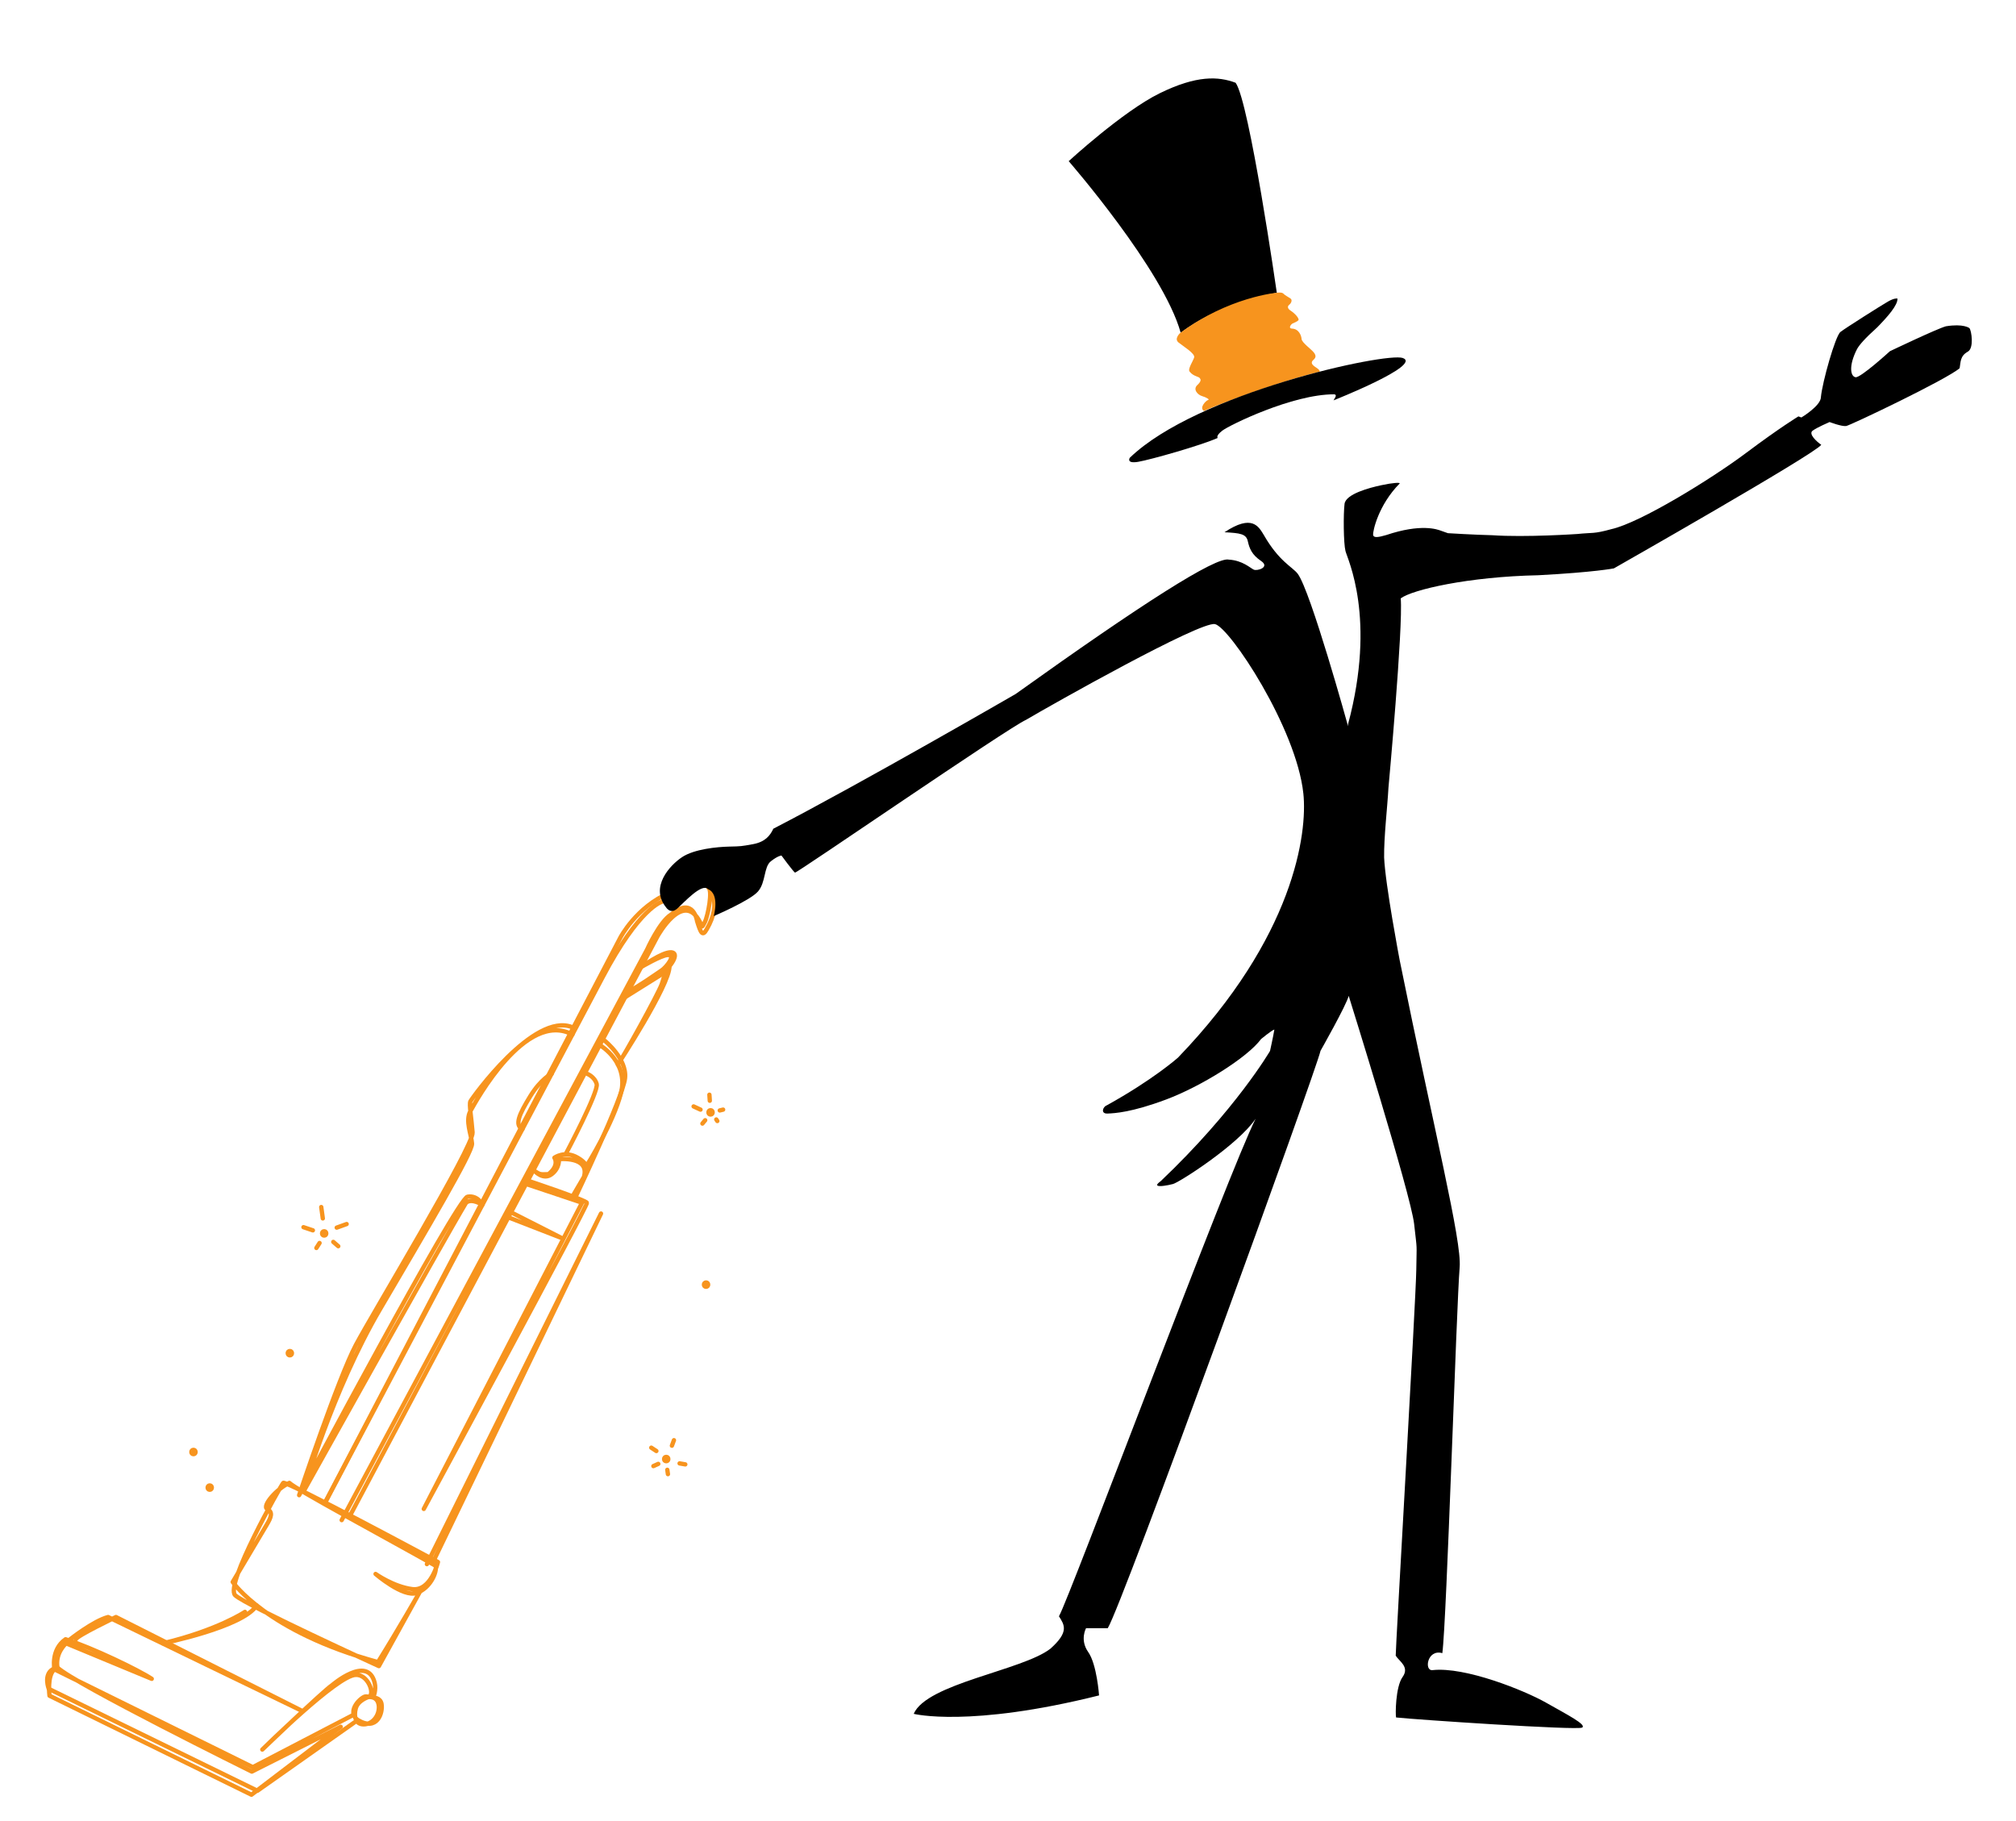 <?xml version="1.0" encoding="utf-8"?>
<!-- Generator: Adobe Illustrator 16.0.0, SVG Export Plug-In . SVG Version: 6.00 Build 0)  -->
<!DOCTYPE svg PUBLIC "-//W3C//DTD SVG 1.1//EN" "http://www.w3.org/Graphics/SVG/1.1/DTD/svg11.dtd">
<svg version="1.1" id="Ebene_2" xmlns="http://www.w3.org/2000/svg" xmlns:xlink="http://www.w3.org/1999/xlink" x="0px" y="0px"
	 width="930px" height="840px" viewBox="0 0 930 840" enable-background="new 0 0 930 840" xml:space="preserve">
<path d="M589.001,135.03c0,0-12.667-88.187-19-96.853c-8-3-18-3.5-35,4.833s-42,31.333-42,31.333s43.667,50.167,51.667,79.167
	C561.668,140.51,584.001,136.03,589.001,135.03z"/>
<path fill="#F7941E" d="M608.75,171.448c0,0,0.525-0.562-1.737-2s-2.263-2.438-1.138-3.438s1.375-1.875,0.25-3.375
	s-5.562-4.562-5.688-6.25s-1.312-4.75-4.5-4.812c-1.75-0.125-0.438-2,0.375-2.375c0,0,2.688-1.062,2.75-1.688s-1.043-2.5-3.99-4.438
	c-1.322-1-1.072-1.938-0.26-2.562s1.5-2.154,0.5-2.827s-2.688-1.61-3.062-2.048s-0.875-0.75-2.312-0.688s-23.188,2.125-45.5,18.625
	c0,0-2.938,2.625-0.812,4.375s7.812,5.125,7.25,6.938s-3.125,5.438-2.062,6.562c1.938,2.438,4.438,2.062,4.812,3.25
	c0,0,1,0.812-1.25,2.875s0.188,4.562,2.125,5.125s3.75,1.625,2.812,1.812s-4.312,3.625-1.875,5.062
	C560.062,187.385,586.25,177.073,608.75,171.448z"/>
<path fill="none" stroke="#F7941E" stroke-width="2" stroke-linecap="round" stroke-linejoin="round" stroke-miterlimit="10" d="
	M161.25,699.521l142-267.531c0,0,12-21.854,19.73-6.532c0.812,2.057,0.645,2.933,2.145-0.069c1.5-3.001,3.75-14.877,1.625-16.002
	c0,0,6.755,6.458-0.75,19.295c-1.969,3.568-2.771,1.5-4.438-3.835c0,0-1.649-11.669-11.939-3.002
	c-5.29,3.168-11.124,16.175-11.124,16.175L157.622,701.187"/>
<path fill="none" stroke="#F7941E" stroke-width="2" stroke-linecap="round" stroke-linejoin="round" stroke-miterlimit="10" d="
	M305.25,416.01c0,0-10.25,2.5-27.25,34.76c-17,32.25-128.25,242.75-128.25,242.75"/>
<path fill="none" stroke="#F7941E" stroke-width="2" stroke-linecap="round" stroke-linejoin="round" stroke-miterlimit="10" d="
	M244,544.771c0,0,26.25,8.75,26.75,10.062S195.5,696.021,195.5,696.021l73-141.25l-25.833-8.639"/>
<polyline fill="none" stroke="#F7941E" stroke-width="2" stroke-linecap="round" stroke-linejoin="round" stroke-miterlimit="10" points="
	234.5,561.519 259,571.021 236.875,559.771 "/>
<path fill="none" stroke="#F7941E" stroke-width="2" stroke-linecap="round" stroke-linejoin="round" stroke-miterlimit="10" d="
	M264.056,477.188C242.5,465.771,219.5,508.021,217,512.521s0.5,11,0.75,15s-20.5,39-42.5,76.5s-35.25,84-35.25,84
	s64.75-116.25,75-133.25c2.75-2.25,7.5,1,7.5,1s-2-4.583-6.833-3.75S138,689.687,138,689.687s18.167-54.249,26.167-69.291
	S218.5,528.854,218,522.354s-1.667-12.972-1-14.319s29.279-41.514,47.056-34.181"/>
<path fill="none" stroke="#F7941E" stroke-width="2" stroke-linecap="round" stroke-linejoin="round" stroke-miterlimit="10" d="
	M277,482.271c0,0,13,7.75,9.5,21.75s-15.748,33.5-15.748,33.5"/>
<path fill="none" stroke="#F7941E" stroke-width="2" stroke-linecap="round" stroke-linejoin="round" stroke-miterlimit="10" d="
	M261.167,531.978c0,0,15.083-28.457,14.083-31.957s-4.498-4.75-4.498-4.75"/>
<path fill="none" stroke="#F7941E" stroke-width="2" stroke-linecap="round" stroke-linejoin="round" stroke-miterlimit="10" d="
	M254.505,495.271c0,0-4.912,2.25-9.958,10.5s-7.297,13.25-3.527,15.028"/>
<path fill="none" stroke="#F7941E" stroke-width="2" stroke-linecap="round" stroke-linejoin="round" stroke-miterlimit="10" d="
	M264.75,550.771l6.002-10.25c0,0,1.748-3-4.252-6.5s-10.75,0-10.75,0s2.5,3.445-2.75,7.598c-4,0.152-3.75,0.152-6.25-1.348
	c0,0,3.927,4.279,7.755,1.348s3.328-6.932,3.328-6.932s14.356-1.46,11.539,8.19"/>
<path fill="none" stroke="#F7941E" stroke-width="2" stroke-linecap="round" stroke-linejoin="round" stroke-miterlimit="10" d="
	M173.25,726.021c0,0,12.75,11,19,8.75s9.37-9.442,8.75-12.5c-22.5-12.75-65-35.5-67.5-38.25c-6,2.75-12.704,10.661-10.25,12
	c2.75,1.5,1.893,3.75-0.179,7.25l-15.718,26.46c0,0,15.647,22.957,67.023,36.957c9.25-14.833,19.415-32.604,19.415-32.604
	l-19.006,34.437c0,0-61.285-28.001-66.285-32.667s21.037-50.553,22.167-51.833s71.362,36.5,71.362,36.5s-3.206,13.616-11.862,12.5
	S173.25,726.021,173.25,726.021"/>
<polyline fill="none" stroke="#F7941E" stroke-width="2" stroke-linecap="round" stroke-linejoin="round" stroke-miterlimit="10" points="
	200.219,719.549 277.25,559.771 196.931,721.485 "/>
<path fill="none" stroke="#F7941E" stroke-width="2" stroke-linecap="round" stroke-linejoin="round" stroke-miterlimit="10" d="
	M170,782.771c5.5-0.25,4.75,5.375,4.75,5.375c-0.25,3.875-3.25,7.25-7,7.25s-4.625-3.625-3.625-7.375S170,782.771,170,782.771
	c3.25-1-0.142-10.523-5.892-10.19c-8.358-0.009-43.108,34.44-43.108,34.44s28.164-27.042,32.164-29.667
	c0,0,16.409-14.216,19.67-1.166c0.833,3.333-0.647,6.868-0.647,6.868s3.271-0.073,3.814,2.882c0.75,4.083-2,12.916-11,7.417
	c-5.5-4.167,1.901-10.911,3.75-10.833c1.637,0.069,2.872,0.374,2.872,0.374"/>
<path fill="none" stroke="#F7941E" stroke-width="2" stroke-linecap="round" stroke-linejoin="round" stroke-miterlimit="10" d="
	M163.5,794.489l-44.75,31.531l-96.25-47c0,0-2.5-6.375,1.75-9"/>
<path fill="none" stroke="#F7941E" stroke-width="2" stroke-linecap="round" stroke-linejoin="round" stroke-miterlimit="10" d="
	M163.5,790.771l-46.875,24.375l-91.5-45.125c0,0-1.875-9,5.125-13.875C42.5,760.021,64,770.396,70,774.396l-39.5-16.375
	c0,0-5.167,4.334-4,11.167c7.833,7.5,89.667,48,89.667,48l41-20.667L116,827.854l-93.167-45.666c0,0-1.22-9.303,2.292-12.167"/>
<path fill="none" stroke="#F7941E" stroke-width="2" stroke-linecap="round" stroke-linejoin="round" stroke-miterlimit="10" d="
	M32.375,756.146c0,0,10.75-8.5,17.5-10.25c11.5,5.625,89.125,43.125,89.125,43.125l-85.5-43.125c0,0-18.205,8.712-18.5,10.25"/>
<path fill="none" stroke="#F7941E" stroke-width="2" stroke-linecap="round" stroke-linejoin="round" stroke-miterlimit="10" d="
	M113,743.521c0,0-12.667,8.5-37.875,14.5c0,0,37.042-7.5,43.283-17.474"/>
<path fill="none" stroke="#F7941E" stroke-width="2" stroke-linecap="round" stroke-linejoin="round" stroke-miterlimit="10" d="
	M290.25,457.146c3.75-1.75,12.383-7.793,15-9.567c2.087-1.415,6.875-7.257,2.75-7.072c-3.012,0.136-12.229,5.578-12.229,5.578
	s9.726-7.064,13.853-6.814s0.041,6.689-5.209,10.689l-16.013,10.01"/>
<path fill="none" stroke="#F7941E" stroke-width="2" stroke-linecap="round" stroke-linejoin="round" stroke-miterlimit="10" d="
	M306,447.396c0,0,1.625,0-0.75,6.625c-1.641,4.578-18.25,34.625-20.25,37c0,0,23.987-36.645,23.833-45.329"/>
<line fill="none" stroke="#F7941E" stroke-width="2" stroke-linecap="round" stroke-linejoin="round" stroke-miterlimit="10" x1="309.958" y1="666.854" x2="310.9" y2="664.322"/>
<line fill="none" stroke="#F7941E" stroke-width="2" stroke-linecap="round" stroke-linejoin="round" stroke-miterlimit="10" x1="313.5" y1="675.021" x2="316.132" y2="675.478"/>
<line fill="none" stroke="#F7941E" stroke-width="2" stroke-linecap="round" stroke-linejoin="round" stroke-miterlimit="10" x1="307.833" y1="677.979" x2="308.125" y2="679.979"/>
<line fill="none" stroke="#F7941E" stroke-width="2" stroke-linecap="round" stroke-linejoin="round" stroke-miterlimit="10" x1="303.667" y1="675.249" x2="301.418" y2="676.264"/>
<line fill="none" stroke="#F7941E" stroke-width="2" stroke-linecap="round" stroke-linejoin="round" stroke-miterlimit="10" x1="302.792" y1="669.312" x2="300.438" y2="667.771"/>
<line fill="none" stroke="#F7941E" stroke-width="2" stroke-linecap="round" stroke-linejoin="round" stroke-miterlimit="10" x1="148.194" y1="556.778" x2="148.917" y2="562.021"/>
<line fill="none" stroke="#F7941E" stroke-width="2" stroke-linecap="round" stroke-linejoin="round" stroke-miterlimit="10" x1="159.911" y1="564.62" x2="155.333" y2="566.27"/>
<line fill="none" stroke="#F7941E" stroke-width="2" stroke-linecap="round" stroke-linejoin="round" stroke-miterlimit="10" x1="156.047" y1="574.841" x2="153.75" y2="572.854"/>
<line fill="none" stroke="#F7941E" stroke-width="2" stroke-linecap="round" stroke-linejoin="round" stroke-miterlimit="10" x1="145.951" y1="575.657" x2="147.417" y2="573.354"/>
<line fill="none" stroke="#F7941E" stroke-width="2" stroke-linecap="round" stroke-linejoin="round" stroke-miterlimit="10" x1="140" y1="566.066" x2="144.333" y2="567.521"/>
<line fill="none" stroke="#F7941E" stroke-width="2" stroke-linecap="round" stroke-linejoin="round" stroke-miterlimit="10" x1="327.255" y1="504.963" x2="327.438" y2="507.739"/>
<line fill="none" stroke="#F7941E" stroke-width="2" stroke-linecap="round" stroke-linejoin="round" stroke-miterlimit="10" x1="333.579" y1="511.837" x2="332.032" y2="512.212"/>
<line fill="none" stroke="#F7941E" stroke-width="2" stroke-linecap="round" stroke-linejoin="round" stroke-miterlimit="10" x1="330.906" y1="517.094" x2="330.424" y2="516.373"/>
<line fill="none" stroke="#F7941E" stroke-width="2" stroke-linecap="round" stroke-linejoin="round" stroke-miterlimit="10" x1="324.031" y1="518.271" x2="325.312" y2="516.733"/>
<line fill="none" stroke="#F7941E" stroke-width="2" stroke-linecap="round" stroke-linejoin="round" stroke-miterlimit="10" x1="319.969" y1="510.363" x2="323.156" y2="511.837"/>
<path fill="none" stroke="#F7941E" stroke-width="2" stroke-linecap="round" stroke-linejoin="round" stroke-miterlimit="10" d="
	M278.925,480.021c0,0,10.408,8.333,9.408,17.333s-22.918,54.983-22.918,54.983"/>
<path fill="none" stroke="#F7941E" stroke-width="2" stroke-linecap="round" stroke-linejoin="round" stroke-miterlimit="10" d="
	M149.75,693.521l136.417-261.005c0,0,7.333-14.172,22.667-20.672"/>
<g>
	<path fill="#F7941E" stroke="#F7941E" stroke-width="2" stroke-miterlimit="10" d="M325.708,593.562c1.29,0,1.29-2,0-2
		S324.419,593.562,325.708,593.562L325.708,593.562z"/>
</g>
<g>
	<path fill="#F7941E" stroke="#F7941E" stroke-width="2" stroke-miterlimit="10" d="M327.781,514.104c1.29,0,1.29-2,0-2
		S326.492,514.104,327.781,514.104L327.781,514.104z"/>
</g>
<g>
	<path fill="#F7941E" stroke="#F7941E" stroke-width="2" stroke-miterlimit="10" d="M149.542,569.937c1.29,0,1.29-2,0-2
		S148.252,569.937,149.542,569.937L149.542,569.937z"/>
</g>
<g>
	<path fill="#F7941E" stroke="#F7941E" stroke-width="2" stroke-miterlimit="10" d="M133.708,625.187c1.29,0,1.29-2,0-2
		S132.419,625.187,133.708,625.187L133.708,625.187z"/>
</g>
<g>
	<path fill="#F7941E" stroke="#F7941E" stroke-width="2" stroke-miterlimit="10" d="M307.333,674.021c1.29,0,1.29-2,0-2
		S306.044,674.021,307.333,674.021L307.333,674.021z"/>
</g>
<g>
	<path fill="#F7941E" stroke="#F7941E" stroke-width="2" stroke-miterlimit="10" d="M89.25,670.771c1.29,0,1.29-2,0-2
		S87.96,670.771,89.25,670.771L89.25,670.771z"/>
</g>
<g>
	<path fill="#F7941E" stroke="#F7941E" stroke-width="2" stroke-miterlimit="10" d="M96.75,687.187c1.29,0,1.29-2,0-2
		S95.46,687.187,96.75,687.187L96.75,687.187z"/>
</g>
<path d="M615.167,184.677c0,0,41.081-16.251,31.958-19.542c-7.625-2.75-94.958,16.042-125.958,46.042c0,0-1.792,2.833,3.958,1.833
	s28.75-7.5,36.625-11c0,0-1.125-0.875,2.125-3.375s32.25-16.75,51.5-16.75C617.25,182.01,615.459,183.968,615.167,184.677z"/>
<path d="M621.883,335.011c0,0-17.266-62.492-23.256-70.375c-2.375-3.125-8.627-5.625-15.627-17.873
	c-2.375-3.875-5.375-9.75-18.125-1.25c7.25,0.375,10,0.75,10.75,4.125s1.873,6.247,6.123,9.122s-1.755,4.749-3.38,3.999
	s-5.12-4.246-11.495-4.621c-5.875-1.5-39.859,20.142-98.373,61.997c0,0-71.125,41.125-111.75,62.125
	c-1.5,3.25-3.875,6.125-9.375,7.125s-5.5,1-11,1.125s-16.125,1.125-21.75,4.875s-14.875,13.75-7.432,23.062
	c0,0,2.057,3.438,5.182,0.688c3.125-2.75,11.375-12,14.25-9c5.562,2.312,2.625,12.439,2.625,12.439s16.625-7.064,20.375-11.314
	s2.625-11.375,6-14s4.875-2.625,4.875-2.625s5.5,7.5,6.25,7.875s98-66.625,106.625-70.5c11.625-6.875,80.373-45.624,87.123-44.124
	S598,335.68,601.25,366.013c1.957,18.269-4.252,66.254-57.877,121.884c0,0-11.373,10.124-32.869,22.003
	c-1.75,0.625-2.875,3.876,0.375,3.751S522,513.149,538,507.149s37.375-19.25,43.75-27.875c0,0,5-4.125,6.125-4.375
	c-0.5,3.125-2,9.874-2,9.874s-15.875,27.247-50.5,60.126c0,0-2.25,1.5-1.375,2s4.25,0,7.125-0.75S571,528.19,579.25,516.024
	c-12.25,24-86.077,221.688-90.744,229.521c2.5,4,4.833,7.167-4,15c-13,10-57.003,16-63.003,30c0,0,25.5,6.5,85.503-8.5
	c0,0-1-14.333-5-20s-1-11-1-11s8.336,0,10.003,0c6.652-10.484,96.511-258.213,98.161-266.354c0,0,11.997-21.164,12.997-25.331
	c0,0,28.679,91.686,30.179,105.186s1.168,7.834,1.001,21.168s-9.659,176.166-9.493,178c1.666,2.667,6.503,5.168,3.17,9.834
	s-3.333,17.666-3,18.666c9,1,83.666,6,85.833,4.667s-6.666-5.833-16.666-11.5s-37.334-16.667-52.334-15
	c-4,0.5-2.497-9.833,4.503-7.833c2-14.5,6.494-160,7.994-178c1.021-12.262-11.6-62.183-27.681-141.688c0,0-6.666-35.017-7.166-47.35
	c-0.117-9.506,1.501-23,2.001-32.167c0,0,6.826-74.168,5.659-87.335c5.333-4,31.167-10,63.5-10.667
	c25.958-1.374,34.833-3.167,34.833-3.167s92.666-52.667,95.666-57c-2.166-1.5-6-5-4-6.5s7.834-4,7.834-4s5.666,2.166,7.666,1.833
	s46.412-21.5,52.334-26.667c0.5-2.833,0.166-5.667,3.833-7.667c2.834-1.667,1.667-9.666,0.667-10.833c0,0-2.666-2.167-10.833-0.833
	c-3.982,1.053-25.834,11.5-25.834,11.5s-13.5,12.333-15.833,12s-3.333-5.167,0.667-13c1.055-1.887,3.458-4.75,9.351-10.047
	c4.757-4.881,9.462-10.174,9.295-13.237c0,0-1.271-0.423-4.438,1.41s-19.542,12.167-21.875,14s-8.333,23.041-9,30.041
	c0,4-9,9.396-9,9.396l-1.375-0.5c0,0-8.312,5-24.25,16.938s-48.75,32.125-62,35.062c-8.312,2.312-8.625,1.5-15.75,2.25
	c0,0-23.812,1.625-39.25,0.562c-8.312-0.188-20.438-0.938-20.438-0.938s-1.5-0.5-3.188-1.125s-9.125-3.438-25.312,2
	c-3.312,0.938-5.812,1.5-6-0.125s2.375-13.688,12.25-23.688c0.25-0.5-2.938-0.375-8.5,0.812s-16.375,4.062-16.938,8.625
	s-0.503,18.002,0.435,21.752S635,285.01,621.883,334.01"/>
</svg>
